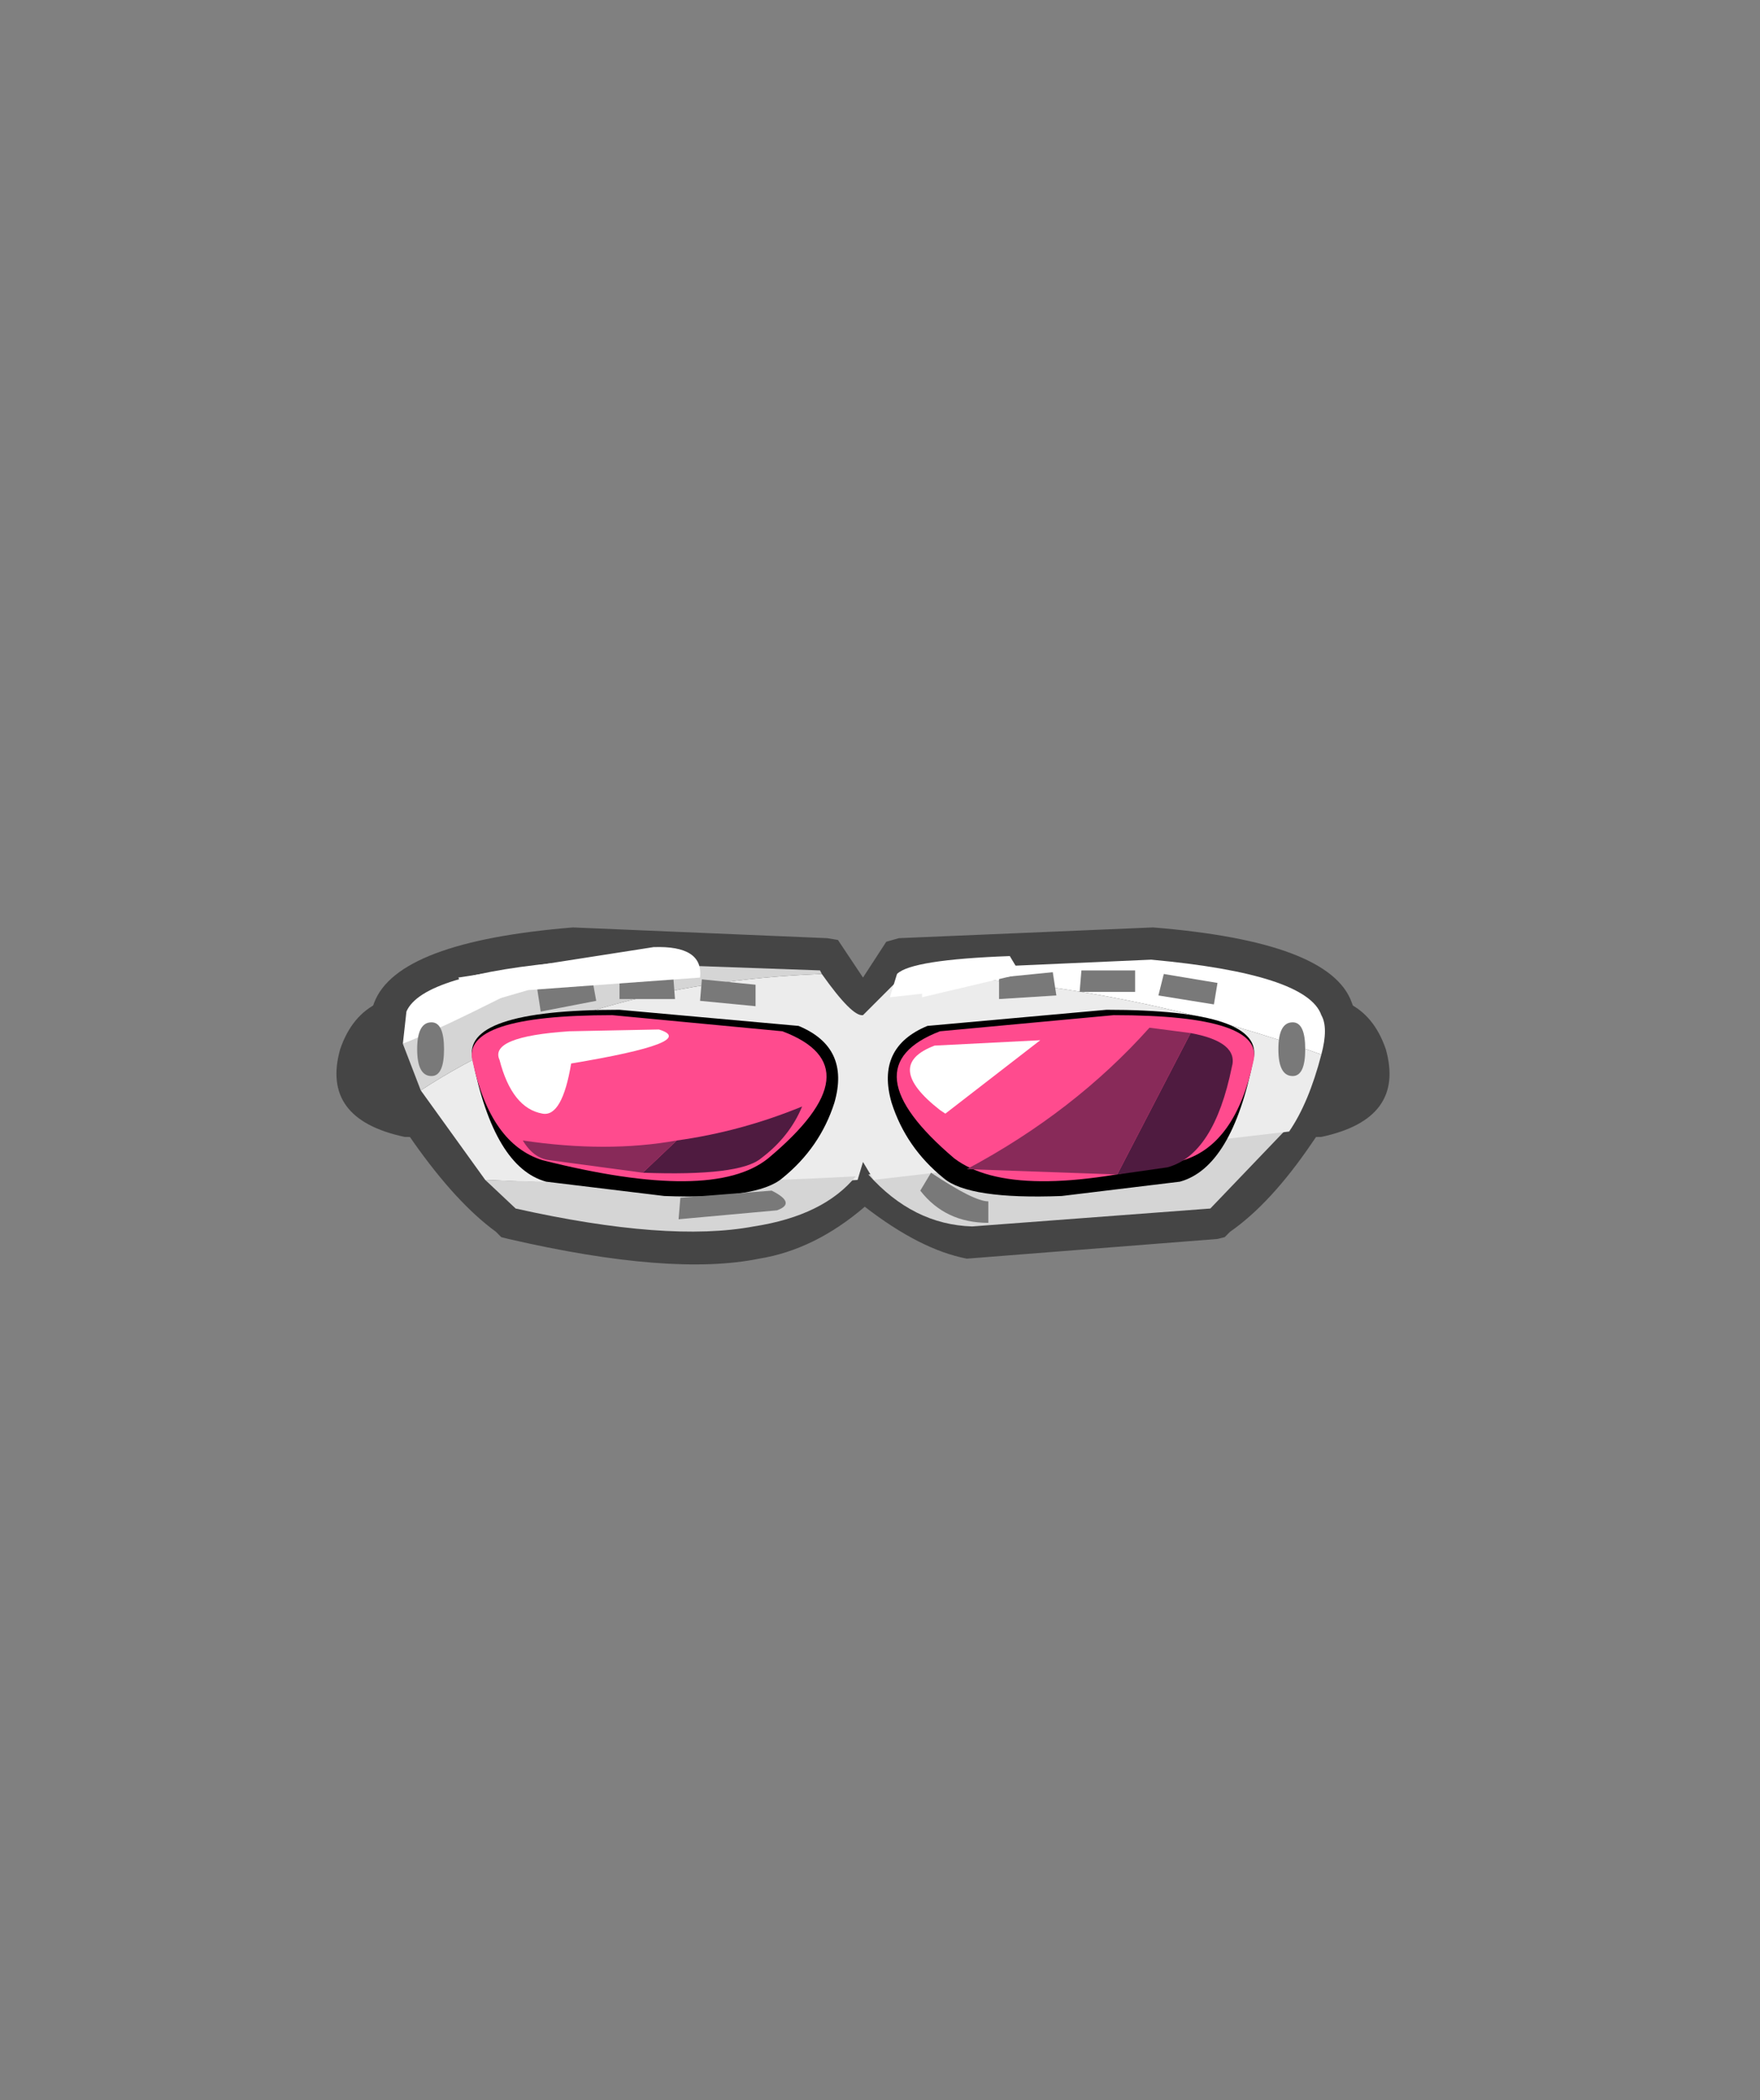 <svg xmlns="http://www.w3.org/2000/svg" xmlns:xlink="http://www.w3.org/1999/xlink" width="49.15" height="58.65"><rect width="100%" height="100%" fill="#808080" stroke="none"/><g transform="translate(24.1 18.1)"><use xlink:href="#a" width="29.4" height="9.4" transform="translate(-14.7 7.8)"/><use xlink:href="#b" width="21.9" height="4.65" transform="translate(-10.95 10.25)"/></g><defs><g id="c" fill-rule="evenodd"><path fill="#454545" d="M6.85 4.85q-.25.75-1.9 1.05L1.9 5.85Q-.45 5.35.1 3.4q.65-1.9 3-1.4 1.5.3 2.7 1.2 1.3.9 1.05 1.65m15.7 0q-.2-.75 1.05-1.65 1.25-.9 2.7-1.2 2.35-.5 3 1.4.55 1.95-1.8 2.45l-3.05.05q-1.65-.3-1.9-1.05"/><path fill="#454545" d="M27.5 2.45q.85 2.15-3.1 5.35-4.35 1.05-6.65.55-1-.2-2.1-1l-.95-.8q-1.1 1.4-3.05 1.8-2.3.5-6.65-.55-3.95-3.2-3.1-5.35Q2.35 1.3 6.7.9l6.8.3q.95 1.3 1.2 1.25l1.25-1.25 6.8-.3q4.35.4 4.75 1.55"/><path fill="#454545" d="m24.8 8.65-.2.05-7 .55Q16.3 9 14.75 7.8 13.35 9 11.8 9.25q-2.45.5-7-.55l-.2-.05-.15-.15q-1.1-.8-2.3-2.5-1.7-2.4-1.1-3.9Q1.7.4 6.6 0l7.1.3.3.05.7 1.05.65-1 .35-.1 7.1-.3q4.95.4 5.55 2.1.6 1.5-1.1 3.9-1.15 1.7-2.3 2.5l-.15.15m-.85-1.7Q26.7 4.65 26.7 3v-.2q-.55-.65-4.05-.95l-6.2.2-.15.25q-.55.9-1.45 1.05-1.05.2-1.75-1.05l-.15-.25L6.8 1.8q-3.55.35-4.05.95l-.05.2q0 1.6 2.75 4 3.9.95 6 .5Q13.05 7.15 14 6l.65-.8.7.75 2.6 1.5q2.1.45 6-.5"/><path fill="#d5d5d5" d="m24.4 7.85-6.65.5q-1.65-.05-2.9-1.45l11.8-1.4-2.25 2.35"/><path fill="#fff" d="m15.95 1.2 6.8-.3q4.35.4 4.75 1.55.2.35 0 1.1-5.5-2-11.65-2.25l.1-.1"/><path fill="#ececec" d="M26.6 5.7 15 7.05l-.3-.5-.15.5q-3.95.3-10.4 0l-1.8-2.5q4.6-3 11.2-3.25.85 1.2 1.15 1.15l1.15-1.15Q22 1.55 27.5 3.55q-.35 1.35-.9 2.15"/><path fill="#d5d5d5" d="M13.55 1.3q-6.6.25-11.2 3.25l-.5-1.3 4.6-2.3 7.05.25.05.1"/><path fill="#fff" d="M1.95 2.35Q2.4 1.3 6.55.95q-3.1 1.65-4.7 2.3l.1-.9"/><path fill="#d5d5d5" d="M14.5 6.95q-.9 1.1-2.85 1.4-2.4.45-6.65-.5l-.85-.8q4.95.2 10.35-.1"/><path d="M12.9 2.75q1.45.6 1 2.15-.4 1.25-1.45 2.1-.7.6-3.3.5l-3.3-.4Q4.4 6.7 3.8 3.7q-.35-1.4 4.1-1.4l5 .45m3.6 0 5-.45q4.45 0 4.1 1.4-.6 3-2.05 3.4l-3.3.4q-2.6.1-3.3-.5-1.05-.85-1.45-2.1-.45-1.55 1-2.15"/><path fill="#797979" d="m5.6 1.7 1.55-.2.1.55-1.55.3-.1-.65m2.3-.3 1.5-.05.05.65H7.9v-.6m2.25.65.05-.6 1.5.15v.6l-1.55-.15m12.8-.15.15-.6 1.5.25-.1.6-1.55-.25m-2.2-.1.05-.6h1.5v.6h-1.55m-2.25-.4 1.5-.15.1.65-1.6.1v-.6M9.6 7.55l2.55-.2q.7.35.15.55l-2.75.25.05-.6m6.7-.2.3-.5q1.2.8 1.6.8v.6q-1.2 0-1.9-.9"/><path fill="#fff" d="M3.4 1.4 8.85.55q1.4-.05 1.3.85l-4.8.35-1.55.45-.4-.8m12.25-.1q.4-.4 3.15-.5l.3.5-2.75.65v-.1l-.9.1.2-.65"/><path fill="#797979" d="M3 3.4q0 .75-.35.75-.4 0-.4-.75t.4-.75q.35 0 .35.75m24.05 0q0 .75-.35.75-.4 0-.4-.75t.4-.75q.35 0 .35.75"/></g><g id="b" fill-rule="evenodd"><path fill="#ff4b8e" d="M8.7.45q2.65 1-.4 3.55-1.55 1.25-6.3.05Q.55 3.6.05 1.3-.3 0 3.95 0L8.7.45"/><path fill="#fff" d="M5.25.4q1.15.35-2.45.95-.25 1.5-.8 1.4-.85-.15-1.2-1.5Q.5.6 2.75.45L5.25.4"/><path fill="#4f1b40" d="M9.25 2.55Q8.9 3.4 8.1 4q-.6.5-3.3.4l.95-.9q1.8-.25 3.5-.95"/><path fill="#882a59" d="M1.45 3.5q2.35.35 4.3 0l-.95.9-2.6-.35Q1.75 4 1.45 3.5"/><path fill="#ff4b8e" d="M13.1.45 17.95 0q4.25 0 3.9 1.3-.5 2.3-1.95 2.75-4.75 1.2-6.4-.05-3-2.55-.4-3.55"/><path fill="#fff" d="m13.25 2.75-.15-.1q-1.6-1.25-.15-1.8L15.9.7l-2.65 2.05"/><path fill="#4f1b40" d="M21.25 1.45q-.5 2.45-1.8 2.8l-1.4.2L20.1.5q1.35.25 1.15.95"/><path fill="#882a59" d="M13.85 4.3q3-1.6 5.1-3.95L20.1.5l-2.05 3.95-4.2-.15"/></g><use xlink:href="#c" id="a" width="29.4" height="9.4"/></defs></svg>